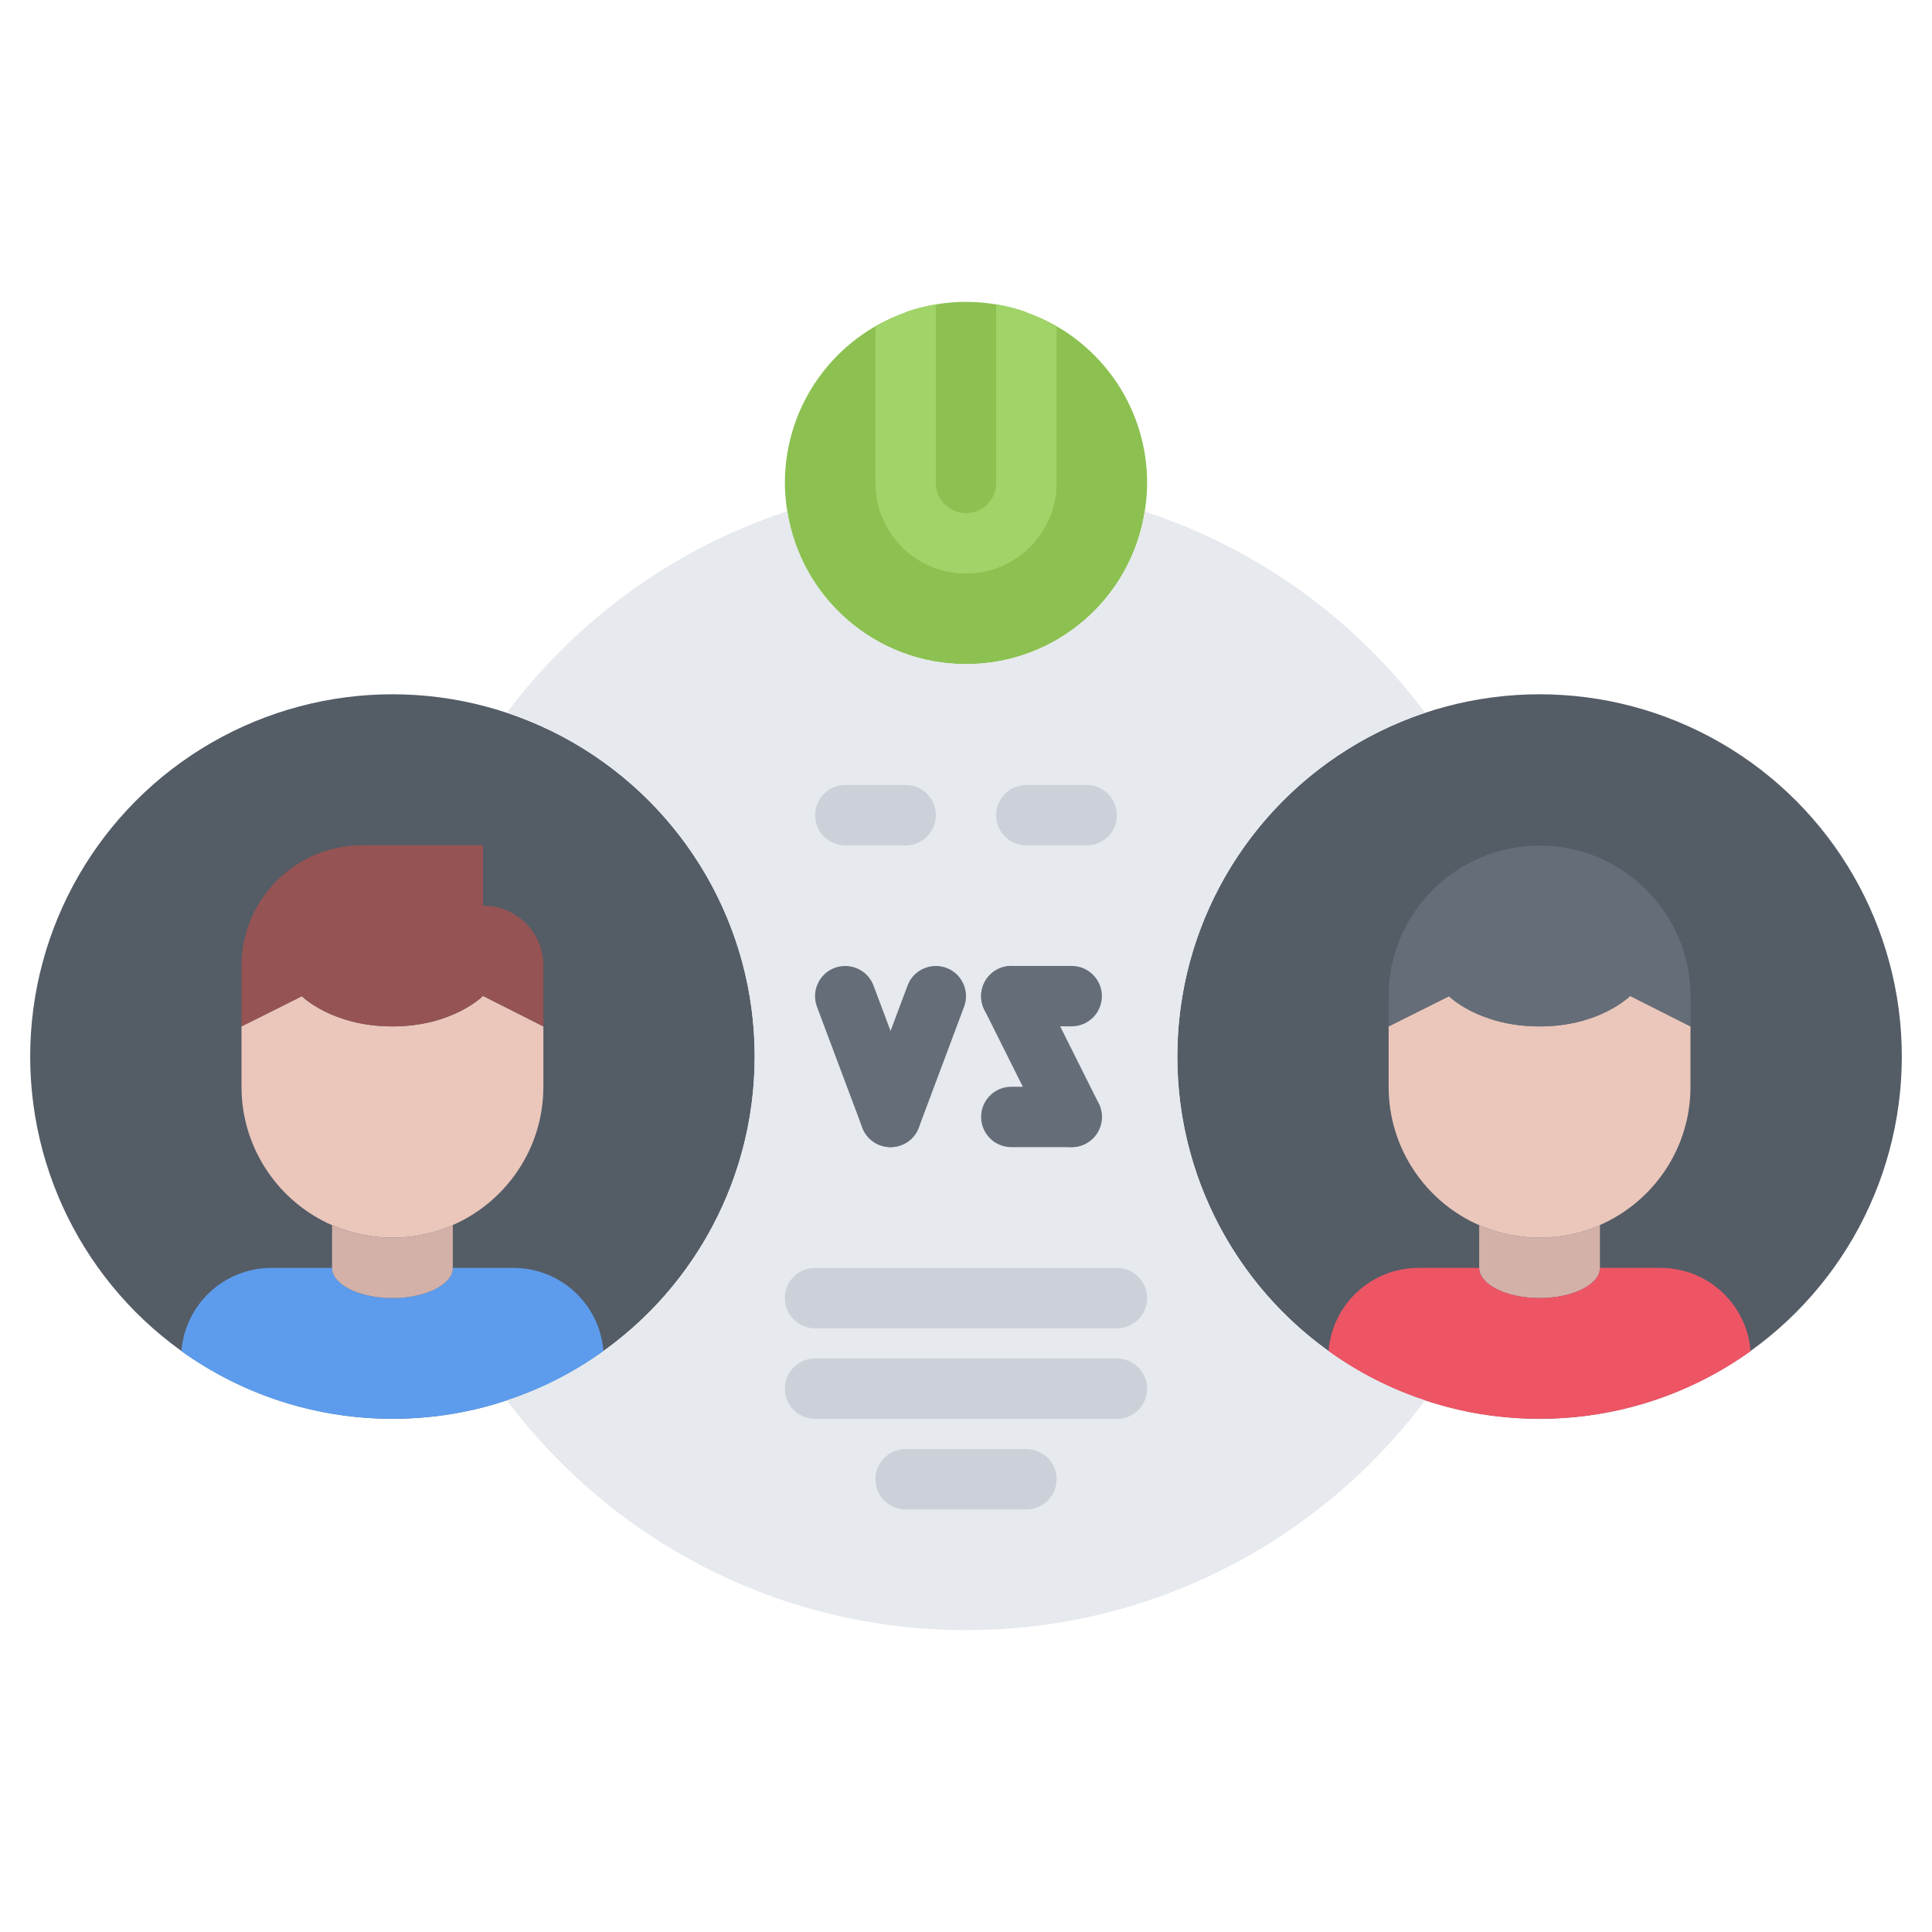 <svg id="icons" enable-background="new 0 0 64 64" height="512" viewBox="0 0 64 64" width="512" xmlns="http://www.w3.org/2000/svg"><g><circle cx="13" cy="34.999" fill="#545c66" r="12"/><circle cx="51" cy="34.999" fill="#545c66" r="12"/><path d="m34 10.35v-.01c-.63-.22-1.3-.34-2-.34s-1.37.12-2 .34v.01c-2.33.811-4 3.04-4 5.65 0 .32.03.64.08.94.45 2.87 2.93 5.06 5.92 5.06s5.47-2.18 5.92-5.05c.05-.31.08-.62.08-.95 0-2.61-1.67-4.84-4-5.65z" fill="#8cc152"/><g><path d="m49.01 40.591c.61.26 1.28.41 1.99.41s1.39-.15 2-.41v1.409c0 .55-.9 1-2 1s-2-.45-2-1v-1.399z" fill="#d3b1a9"/><path d="m56 34.001v2c0 2.05-1.24 3.81-3 4.58v.01c-.61.26-1.29.41-2 .41s-1.38-.15-1.99-.41c-1.77-.77-3.01-2.54-3.01-4.59v-.01-1.99l2-1s1 1 3 1 3-1.01 3-1.01z" fill="#eac6bb"/><path d="m49 42c0 .55.9 1 2 1s2-.45 2-1h2c1.58 0 2.87 1.21 2.99 2.76-1.97 1.41-4.38 2.24-6.99 2.24-1.33 0-2.6-.21-3.79-.61-1.16-.38-2.229-.93-3.2-1.63.12-1.55 1.41-2.76 2.99-2.76z" fill="#ed5565"/><path d="m46 33.001c0-2.75 2.24-4.99 5-4.99s5 2.24 5 4.99v1l-2-1.01s-1 1.01-3 1.01-3-1-3-1l-2 1z" fill="#656d78"/></g><g><path d="m18 34.001v2c0 2.05-1.24 3.81-3 4.58v.01c-.61.26-1.29.41-2 .41s-1.38-.15-1.99-.41c-1.77-.77-3.01-2.54-3.01-4.59v-.01-1.99l2-1s1 1 3 1 3-1.01 3-1.01z" fill="#eac6bb"/><path d="m17 42c1.58 0 2.87 1.21 2.99 2.76-.971.7-2.04 1.25-3.2 1.63-1.19.4-2.46.61-3.79.61-2.61 0-5.02-.83-6.99-2.24.12-1.55 1.41-2.76 2.99-2.76h2c0 .55.9 1 2 1s2-.45 2-1z" fill="#5d9cec"/><path d="m18 31.991v2.01l-2-1.01s-1 1.01-3 1.01-3-1-3-1l-2 1v-2c0-2.21 1.79-4 4-4h4v2c1.11 0 2 .89 2 1.99z" fill="#965353"/><path d="m15 42c0 .55-.9 1-2 1s-2-.45-2-1v-1.399l.01-.01c.61.26 1.28.41 1.99.41s1.39-.15 2-.41z" fill="#d3b1a9"/></g><path d="m44.01 44.76c.971.7 2.04 1.25 3.2 1.63-3.47 4.62-8.99 7.61-15.21 7.61s-11.74-2.99-15.21-7.61c1.16-.38 2.229-.93 3.2-1.63 3.03-2.18 5.01-5.74 5.01-9.76 0-5.3-3.44-9.8-8.21-11.39 2.31-3.08 5.54-5.44 9.28-6.67h.01c.45 2.87 2.93 5.06 5.92 5.06s5.47-2.18 5.92-5.05h.01c3.74 1.22 6.971 3.58 9.28 6.66-4.77 1.59-8.21 6.09-8.21 11.39 0 4.02 1.98 7.58 5.01 9.76z" fill="#e6e9ed"/><g><g><path d="m29.501 38c-.404 0-.786-.247-.937-.648l-1.501-4.002c-.193-.518.068-1.094.585-1.288.518-.19 1.094.067 1.288.585l1.501 4.002c.193.518-.068 1.094-.585 1.288-.116.042-.234.063-.351.063z" fill="#656d78"/></g><g><path d="m29.501 38c-.117 0-.235-.021-.351-.063-.518-.194-.779-.771-.586-1.287l1.5-4.002c.193-.52.774-.777 1.287-.586.518.194.779.771.586 1.287l-1.5 4.002c-.15.402-.532.649-.936.649z" fill="#656d78"/></g><g><path d="m35.501 33.998h-2c-.553 0-1-.447-1-1s.447-1 1-1h2c.553 0 1 .447 1 1s-.447 1-1 1z" fill="#656d78"/></g><g><path d="m35.502 38c-.367 0-.721-.202-.896-.553l-2-4.002c-.247-.494-.047-1.095.447-1.342.494-.245 1.095-.047 1.342.447l2 4.002c.247.494.047 1.095-.447 1.342-.143.072-.296.106-.446.106z" fill="#656d78"/></g><g><path d="m35.501 38h-2c-.553 0-1-.447-1-1s.447-1 1-1h2c.553 0 1 .447 1 1s-.447 1-1 1z" fill="#656d78"/></g></g><path d="m34 10.35v-.01c-.323-.112-.657-.197-1-.255v5.915c0 .552-.448 1-1 1s-1-.448-1-1v-5.915c-.343.058-.677.143-1 .255v.01c-.352.122-.682.286-1 .47v5.18c0 1.654 1.346 3 3 3s3-1.346 3-3v-5.181c-.318-.183-.648-.347-1-.469z" fill="#a0d468"/><g fill="#ccd1d9"><path d="m37 44.002h-10c-.553 0-1-.447-1-1s.447-1 1-1h10c.553 0 1 .447 1 1s-.447 1-1 1z"/><path d="m37 47.002h-10c-.553 0-1-.447-1-1s.447-1 1-1h10c.553 0 1 .447 1 1s-.447 1-1 1z"/><path d="m34 50.002h-4c-.553 0-1-.447-1-1s.447-1 1-1h4c.553 0 1 .447 1 1s-.447 1-1 1z"/><path d="m30.001 28.004h-1.999c-.553 0-1-.447-1-1s.447-1 1-1h1.999c.553 0 1 .447 1 1s-.447 1-1 1z"/><path d="m35.998 28.004h-1.999c-.553 0-1-.447-1-1s.447-1 1-1h1.999c.553 0 1 .447 1 1s-.447 1-1 1z"/></g></g></svg>
